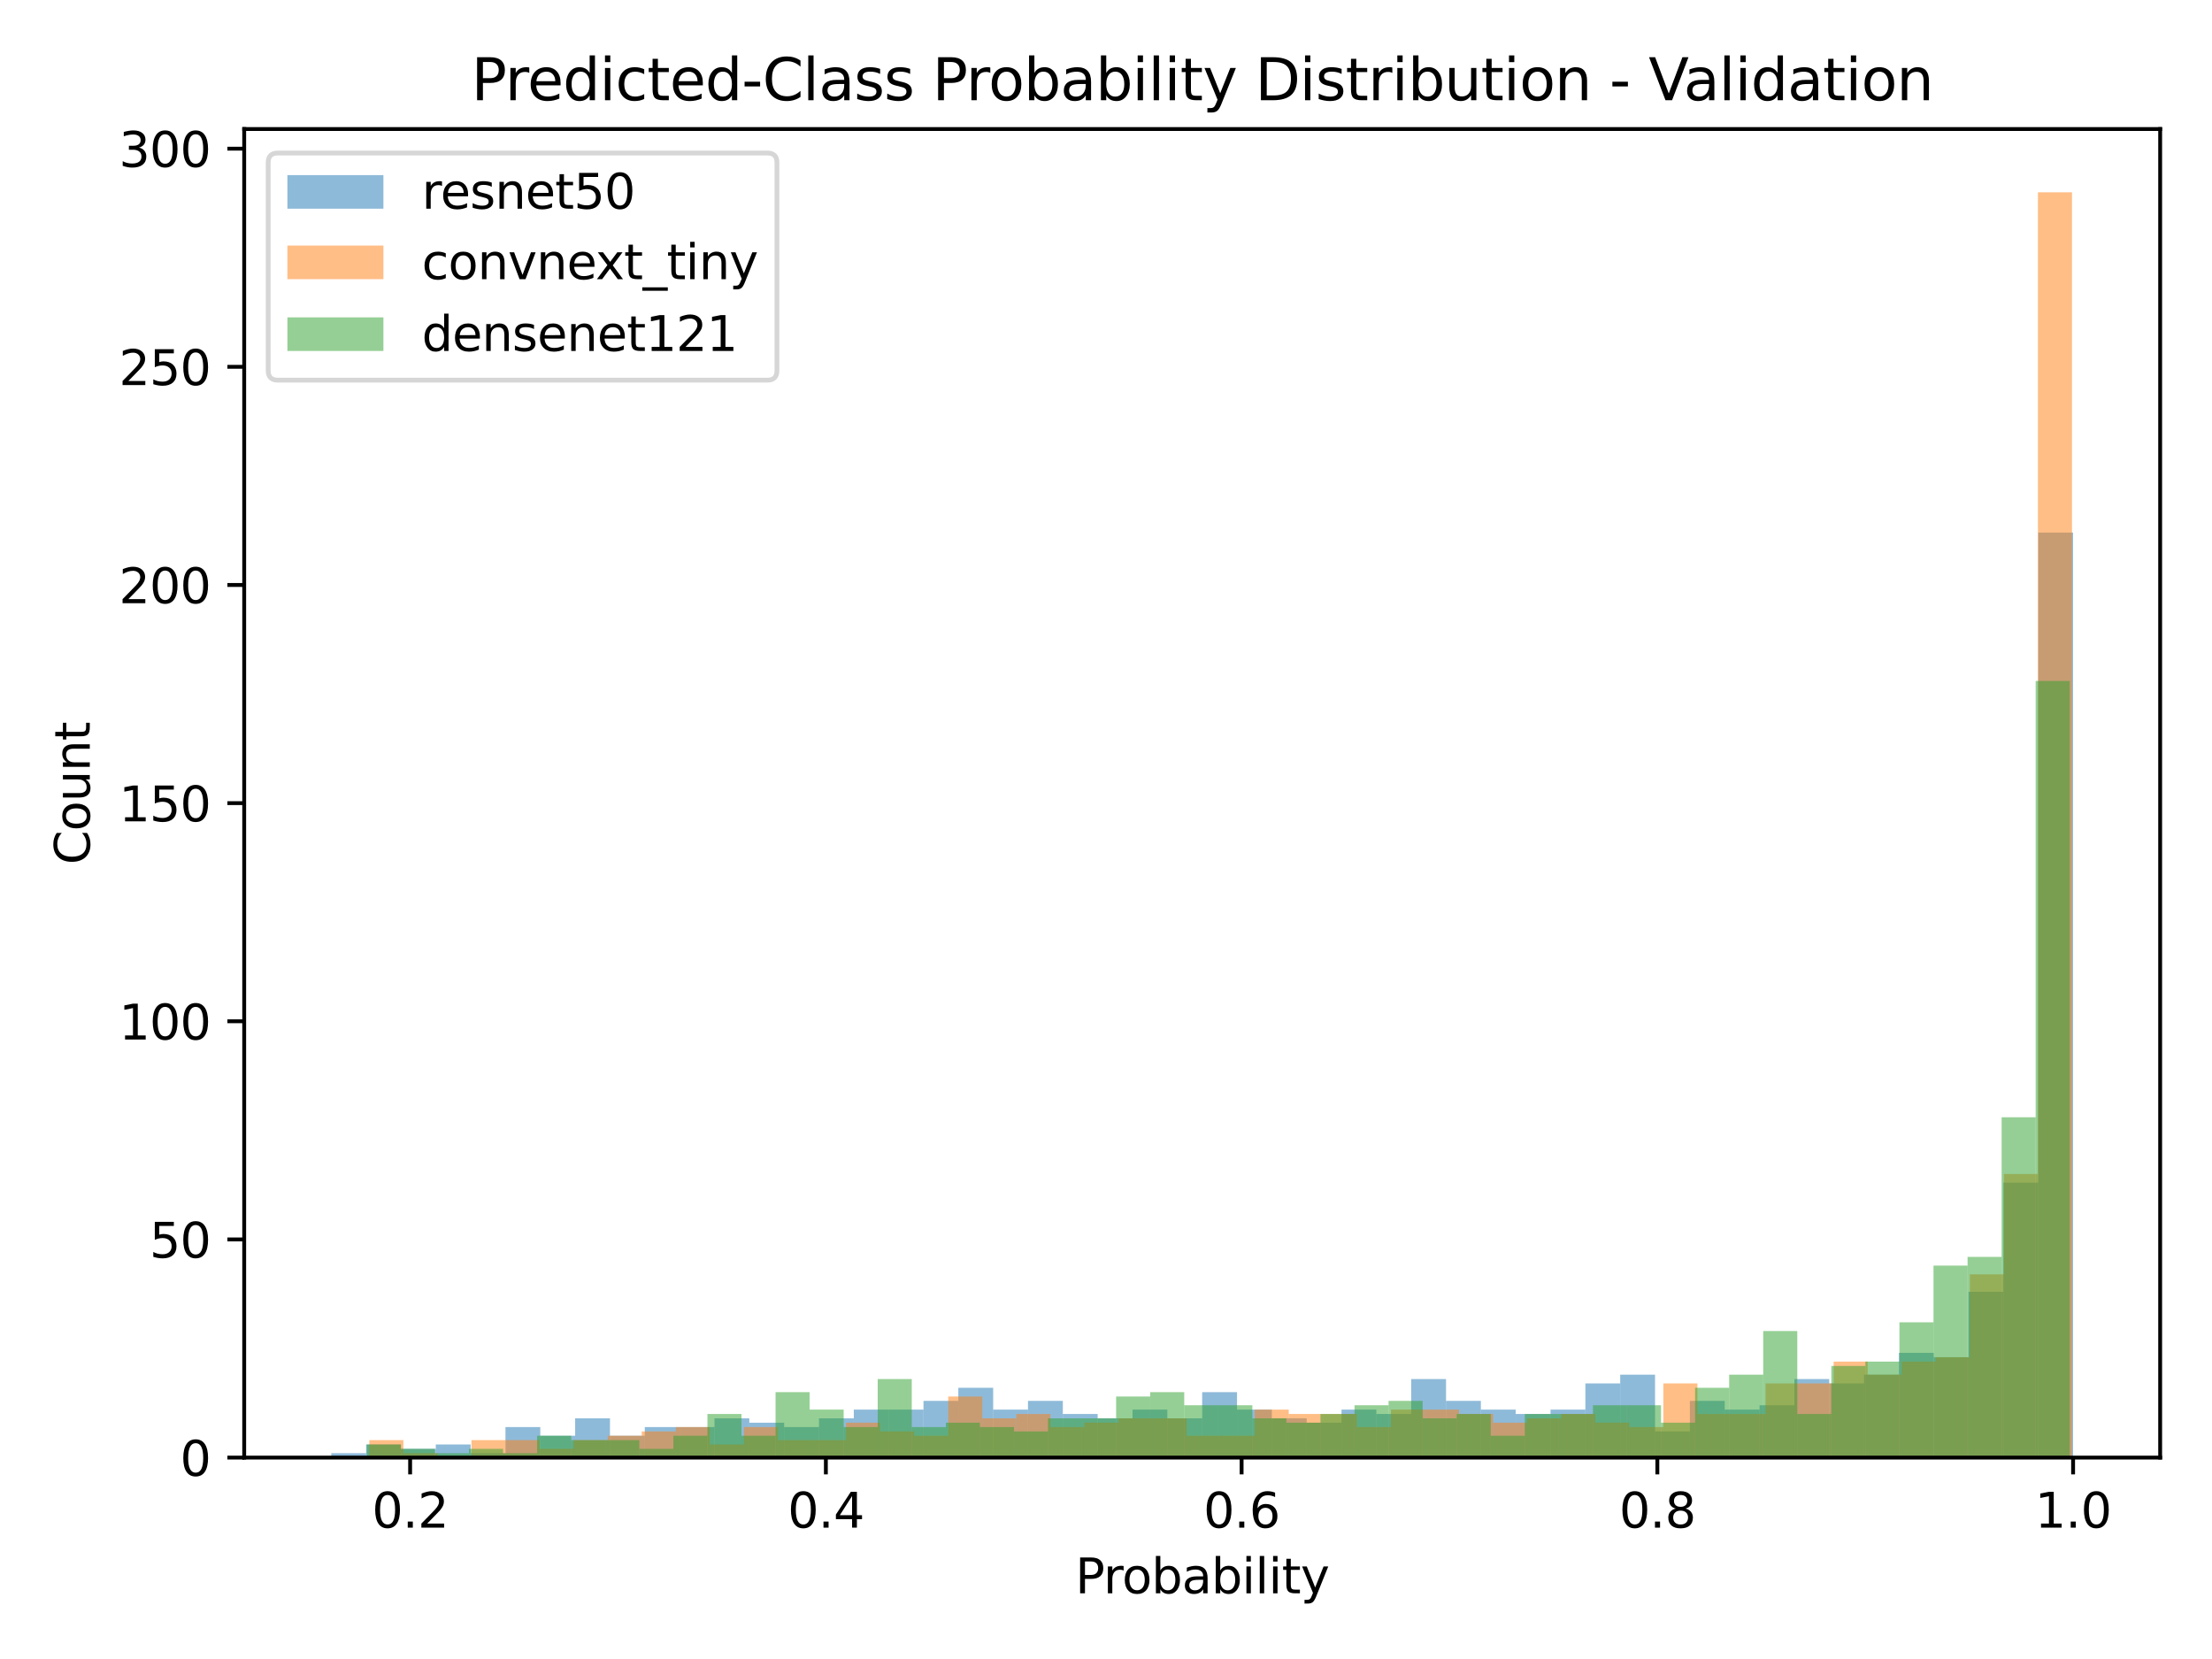 <?xml version="1.0" encoding="utf-8" standalone="no"?>
<!DOCTYPE svg PUBLIC "-//W3C//DTD SVG 1.1//EN"
  "http://www.w3.org/Graphics/SVG/1.1/DTD/svg11.dtd">
<svg xmlns:xlink="http://www.w3.org/1999/xlink" width="460.8pt" height="345.6pt" viewBox="0 0 460.8 345.6" xmlns="http://www.w3.org/2000/svg" version="1.1">
 <defs>
  <style type="text/css">*{stroke-linejoin: round; stroke-linecap: butt}</style>
 </defs>
 <g id="figure_1">
  <g id="patch_1">
   <path d="M 0 345.6 
L 460.8 345.6 
L 460.8 0 
L 0 0 
z
" style="fill: #ffffff"/>
  </g>
  <g id="axes_1">
   <g id="patch_2">
    <path d="M 50.87 303.64 
L 450 303.64 
L 450 26.88 
L 50.87 26.88 
z
" style="fill: #ffffff"/>
   </g>
   <g id="patch_3">
    <path d="M 69.012 303.64 
L 76.269 303.64 
L 76.269 302.731 
L 69.012 302.731 
z
" clip-path="url(#pf0628e455d)" style="fill: #1f77b4; opacity: 0.5"/>
   </g>
   <g id="patch_4">
    <path d="M 76.269 303.64 
L 83.526 303.64 
L 83.526 300.913 
L 76.269 300.913 
z
" clip-path="url(#pf0628e455d)" style="fill: #1f77b4; opacity: 0.5"/>
   </g>
   <g id="patch_5">
    <path d="M 83.526 303.64 
L 90.783 303.64 
L 90.783 301.822 
L 83.526 301.822 
z
" clip-path="url(#pf0628e455d)" style="fill: #1f77b4; opacity: 0.5"/>
   </g>
   <g id="patch_6">
    <path d="M 90.783 303.64 
L 98.04 303.64 
L 98.04 300.913 
L 90.783 300.913 
z
" clip-path="url(#pf0628e455d)" style="fill: #1f77b4; opacity: 0.5"/>
   </g>
   <g id="patch_7">
    <path d="M 98.04 303.64 
L 105.297 303.64 
L 105.297 302.731 
L 98.04 302.731 
z
" clip-path="url(#pf0628e455d)" style="fill: #1f77b4; opacity: 0.5"/>
   </g>
   <g id="patch_8">
    <path d="M 105.297 303.64 
L 112.554 303.64 
L 112.554 297.278 
L 105.297 297.278 
z
" clip-path="url(#pf0628e455d)" style="fill: #1f77b4; opacity: 0.5"/>
   </g>
   <g id="patch_9">
    <path d="M 112.554 303.64 
L 119.811 303.64 
L 119.811 299.096 
L 112.554 299.096 
z
" clip-path="url(#pf0628e455d)" style="fill: #1f77b4; opacity: 0.5"/>
   </g>
   <g id="patch_10">
    <path d="M 119.811 303.64 
L 127.068 303.64 
L 127.068 295.46 
L 119.811 295.46 
z
" clip-path="url(#pf0628e455d)" style="fill: #1f77b4; opacity: 0.5"/>
   </g>
   <g id="patch_11">
    <path d="M 127.068 303.64 
L 134.324 303.64 
L 134.324 299.096 
L 127.068 299.096 
z
" clip-path="url(#pf0628e455d)" style="fill: #1f77b4; opacity: 0.5"/>
   </g>
   <g id="patch_12">
    <path d="M 134.324 303.64 
L 141.581 303.64 
L 141.581 297.278 
L 134.324 297.278 
z
" clip-path="url(#pf0628e455d)" style="fill: #1f77b4; opacity: 0.5"/>
   </g>
   <g id="patch_13">
    <path d="M 141.581 303.64 
L 148.838 303.64 
L 148.838 297.278 
L 141.581 297.278 
z
" clip-path="url(#pf0628e455d)" style="fill: #1f77b4; opacity: 0.5"/>
   </g>
   <g id="patch_14">
    <path d="M 148.838 303.64 
L 156.095 303.64 
L 156.095 295.46 
L 148.838 295.46 
z
" clip-path="url(#pf0628e455d)" style="fill: #1f77b4; opacity: 0.5"/>
   </g>
   <g id="patch_15">
    <path d="M 156.095 303.64 
L 163.352 303.64 
L 163.352 296.369 
L 156.095 296.369 
z
" clip-path="url(#pf0628e455d)" style="fill: #1f77b4; opacity: 0.5"/>
   </g>
   <g id="patch_16">
    <path d="M 163.352 303.64 
L 170.609 303.64 
L 170.609 297.278 
L 163.352 297.278 
z
" clip-path="url(#pf0628e455d)" style="fill: #1f77b4; opacity: 0.5"/>
   </g>
   <g id="patch_17">
    <path d="M 170.609 303.64 
L 177.866 303.64 
L 177.866 295.46 
L 170.609 295.46 
z
" clip-path="url(#pf0628e455d)" style="fill: #1f77b4; opacity: 0.5"/>
   </g>
   <g id="patch_18">
    <path d="M 177.866 303.64 
L 185.123 303.64 
L 185.123 293.642 
L 177.866 293.642 
z
" clip-path="url(#pf0628e455d)" style="fill: #1f77b4; opacity: 0.5"/>
   </g>
   <g id="patch_19">
    <path d="M 185.123 303.64 
L 192.38 303.64 
L 192.38 293.642 
L 185.123 293.642 
z
" clip-path="url(#pf0628e455d)" style="fill: #1f77b4; opacity: 0.5"/>
   </g>
   <g id="patch_20">
    <path d="M 192.38 303.64 
L 199.637 303.64 
L 199.637 291.824 
L 192.38 291.824 
z
" clip-path="url(#pf0628e455d)" style="fill: #1f77b4; opacity: 0.5"/>
   </g>
   <g id="patch_21">
    <path d="M 199.637 303.64 
L 206.894 303.64 
L 206.894 289.098 
L 199.637 289.098 
z
" clip-path="url(#pf0628e455d)" style="fill: #1f77b4; opacity: 0.5"/>
   </g>
   <g id="patch_22">
    <path d="M 206.894 303.64 
L 214.15 303.64 
L 214.15 293.642 
L 206.894 293.642 
z
" clip-path="url(#pf0628e455d)" style="fill: #1f77b4; opacity: 0.5"/>
   </g>
   <g id="patch_23">
    <path d="M 214.15 303.64 
L 221.407 303.64 
L 221.407 291.824 
L 214.15 291.824 
z
" clip-path="url(#pf0628e455d)" style="fill: #1f77b4; opacity: 0.5"/>
   </g>
   <g id="patch_24">
    <path d="M 221.407 303.64 
L 228.664 303.64 
L 228.664 294.551 
L 221.407 294.551 
z
" clip-path="url(#pf0628e455d)" style="fill: #1f77b4; opacity: 0.5"/>
   </g>
   <g id="patch_25">
    <path d="M 228.664 303.64 
L 235.921 303.64 
L 235.921 295.46 
L 228.664 295.46 
z
" clip-path="url(#pf0628e455d)" style="fill: #1f77b4; opacity: 0.5"/>
   </g>
   <g id="patch_26">
    <path d="M 235.921 303.64 
L 243.178 303.64 
L 243.178 293.642 
L 235.921 293.642 
z
" clip-path="url(#pf0628e455d)" style="fill: #1f77b4; opacity: 0.5"/>
   </g>
   <g id="patch_27">
    <path d="M 243.178 303.64 
L 250.435 303.64 
L 250.435 295.46 
L 243.178 295.46 
z
" clip-path="url(#pf0628e455d)" style="fill: #1f77b4; opacity: 0.5"/>
   </g>
   <g id="patch_28">
    <path d="M 250.435 303.64 
L 257.692 303.64 
L 257.692 290.007 
L 250.435 290.007 
z
" clip-path="url(#pf0628e455d)" style="fill: #1f77b4; opacity: 0.5"/>
   </g>
   <g id="patch_29">
    <path d="M 257.692 303.64 
L 264.949 303.64 
L 264.949 293.642 
L 257.692 293.642 
z
" clip-path="url(#pf0628e455d)" style="fill: #1f77b4; opacity: 0.5"/>
   </g>
   <g id="patch_30">
    <path d="M 264.949 303.64 
L 272.206 303.64 
L 272.206 295.46 
L 264.949 295.46 
z
" clip-path="url(#pf0628e455d)" style="fill: #1f77b4; opacity: 0.5"/>
   </g>
   <g id="patch_31">
    <path d="M 272.206 303.64 
L 279.463 303.64 
L 279.463 296.369 
L 272.206 296.369 
z
" clip-path="url(#pf0628e455d)" style="fill: #1f77b4; opacity: 0.5"/>
   </g>
   <g id="patch_32">
    <path d="M 279.463 303.64 
L 286.72 303.64 
L 286.72 293.642 
L 279.463 293.642 
z
" clip-path="url(#pf0628e455d)" style="fill: #1f77b4; opacity: 0.5"/>
   </g>
   <g id="patch_33">
    <path d="M 286.72 303.64 
L 293.976 303.64 
L 293.976 294.551 
L 286.72 294.551 
z
" clip-path="url(#pf0628e455d)" style="fill: #1f77b4; opacity: 0.5"/>
   </g>
   <g id="patch_34">
    <path d="M 293.976 303.64 
L 301.233 303.64 
L 301.233 287.28 
L 293.976 287.28 
z
" clip-path="url(#pf0628e455d)" style="fill: #1f77b4; opacity: 0.5"/>
   </g>
   <g id="patch_35">
    <path d="M 301.233 303.64 
L 308.49 303.64 
L 308.49 291.824 
L 301.233 291.824 
z
" clip-path="url(#pf0628e455d)" style="fill: #1f77b4; opacity: 0.5"/>
   </g>
   <g id="patch_36">
    <path d="M 308.49 303.64 
L 315.747 303.64 
L 315.747 293.642 
L 308.49 293.642 
z
" clip-path="url(#pf0628e455d)" style="fill: #1f77b4; opacity: 0.5"/>
   </g>
   <g id="patch_37">
    <path d="M 315.747 303.64 
L 323.004 303.64 
L 323.004 294.551 
L 315.747 294.551 
z
" clip-path="url(#pf0628e455d)" style="fill: #1f77b4; opacity: 0.5"/>
   </g>
   <g id="patch_38">
    <path d="M 323.004 303.64 
L 330.261 303.64 
L 330.261 293.642 
L 323.004 293.642 
z
" clip-path="url(#pf0628e455d)" style="fill: #1f77b4; opacity: 0.5"/>
   </g>
   <g id="patch_39">
    <path d="M 330.261 303.64 
L 337.518 303.64 
L 337.518 288.189 
L 330.261 288.189 
z
" clip-path="url(#pf0628e455d)" style="fill: #1f77b4; opacity: 0.5"/>
   </g>
   <g id="patch_40">
    <path d="M 337.518 303.64 
L 344.775 303.64 
L 344.775 286.371 
L 337.518 286.371 
z
" clip-path="url(#pf0628e455d)" style="fill: #1f77b4; opacity: 0.5"/>
   </g>
   <g id="patch_41">
    <path d="M 344.775 303.64 
L 352.032 303.64 
L 352.032 298.187 
L 344.775 298.187 
z
" clip-path="url(#pf0628e455d)" style="fill: #1f77b4; opacity: 0.5"/>
   </g>
   <g id="patch_42">
    <path d="M 352.032 303.64 
L 359.289 303.64 
L 359.289 291.824 
L 352.032 291.824 
z
" clip-path="url(#pf0628e455d)" style="fill: #1f77b4; opacity: 0.5"/>
   </g>
   <g id="patch_43">
    <path d="M 359.289 303.64 
L 366.546 303.64 
L 366.546 293.642 
L 359.289 293.642 
z
" clip-path="url(#pf0628e455d)" style="fill: #1f77b4; opacity: 0.5"/>
   </g>
   <g id="patch_44">
    <path d="M 366.546 303.64 
L 373.802 303.64 
L 373.802 292.733 
L 366.546 292.733 
z
" clip-path="url(#pf0628e455d)" style="fill: #1f77b4; opacity: 0.5"/>
   </g>
   <g id="patch_45">
    <path d="M 373.802 303.64 
L 381.059 303.64 
L 381.059 287.28 
L 373.802 287.28 
z
" clip-path="url(#pf0628e455d)" style="fill: #1f77b4; opacity: 0.5"/>
   </g>
   <g id="patch_46">
    <path d="M 381.059 303.64 
L 388.316 303.64 
L 388.316 288.189 
L 381.059 288.189 
z
" clip-path="url(#pf0628e455d)" style="fill: #1f77b4; opacity: 0.5"/>
   </g>
   <g id="patch_47">
    <path d="M 388.316 303.64 
L 395.573 303.64 
L 395.573 286.371 
L 388.316 286.371 
z
" clip-path="url(#pf0628e455d)" style="fill: #1f77b4; opacity: 0.5"/>
   </g>
   <g id="patch_48">
    <path d="M 395.573 303.64 
L 402.83 303.64 
L 402.83 281.826 
L 395.573 281.826 
z
" clip-path="url(#pf0628e455d)" style="fill: #1f77b4; opacity: 0.5"/>
   </g>
   <g id="patch_49">
    <path d="M 402.83 303.64 
L 410.087 303.64 
L 410.087 282.735 
L 402.83 282.735 
z
" clip-path="url(#pf0628e455d)" style="fill: #1f77b4; opacity: 0.5"/>
   </g>
   <g id="patch_50">
    <path d="M 410.087 303.64 
L 417.344 303.64 
L 417.344 269.102 
L 410.087 269.102 
z
" clip-path="url(#pf0628e455d)" style="fill: #1f77b4; opacity: 0.5"/>
   </g>
   <g id="patch_51">
    <path d="M 417.344 303.64 
L 424.601 303.64 
L 424.601 246.379 
L 417.344 246.379 
z
" clip-path="url(#pf0628e455d)" style="fill: #1f77b4; opacity: 0.5"/>
   </g>
   <g id="patch_52">
    <path d="M 424.601 303.64 
L 431.858 303.64 
L 431.858 110.953 
L 424.601 110.953 
z
" clip-path="url(#pf0628e455d)" style="fill: #1f77b4; opacity: 0.5"/>
   </g>
   <g id="patch_53">
    <path d="M 76.936 303.64 
L 84.03 303.64 
L 84.03 300.004 
L 76.936 300.004 
z
" clip-path="url(#pf0628e455d)" style="fill: #ff7f0e; opacity: 0.5"/>
   </g>
   <g id="patch_54">
    <path d="M 84.03 303.64 
L 91.124 303.64 
L 91.124 302.731 
L 84.03 302.731 
z
" clip-path="url(#pf0628e455d)" style="fill: #ff7f0e; opacity: 0.5"/>
   </g>
   <g id="patch_55">
    <path d="M 91.124 303.64 
L 98.218 303.64 
L 98.218 303.64 
L 91.124 303.64 
z
" clip-path="url(#pf0628e455d)" style="fill: #ff7f0e; opacity: 0.5"/>
   </g>
   <g id="patch_56">
    <path d="M 98.218 303.64 
L 105.312 303.64 
L 105.312 300.004 
L 98.218 300.004 
z
" clip-path="url(#pf0628e455d)" style="fill: #ff7f0e; opacity: 0.5"/>
   </g>
   <g id="patch_57">
    <path d="M 105.312 303.64 
L 112.406 303.64 
L 112.406 300.004 
L 105.312 300.004 
z
" clip-path="url(#pf0628e455d)" style="fill: #ff7f0e; opacity: 0.5"/>
   </g>
   <g id="patch_58">
    <path d="M 112.406 303.64 
L 119.5 303.64 
L 119.5 301.822 
L 112.406 301.822 
z
" clip-path="url(#pf0628e455d)" style="fill: #ff7f0e; opacity: 0.5"/>
   </g>
   <g id="patch_59">
    <path d="M 119.5 303.64 
L 126.594 303.64 
L 126.594 300.004 
L 119.5 300.004 
z
" clip-path="url(#pf0628e455d)" style="fill: #ff7f0e; opacity: 0.5"/>
   </g>
   <g id="patch_60">
    <path d="M 126.594 303.64 
L 133.688 303.64 
L 133.688 299.096 
L 126.594 299.096 
z
" clip-path="url(#pf0628e455d)" style="fill: #ff7f0e; opacity: 0.5"/>
   </g>
   <g id="patch_61">
    <path d="M 133.688 303.64 
L 140.782 303.64 
L 140.782 298.187 
L 133.688 298.187 
z
" clip-path="url(#pf0628e455d)" style="fill: #ff7f0e; opacity: 0.5"/>
   </g>
   <g id="patch_62">
    <path d="M 140.782 303.64 
L 147.876 303.64 
L 147.876 297.278 
L 140.782 297.278 
z
" clip-path="url(#pf0628e455d)" style="fill: #ff7f0e; opacity: 0.5"/>
   </g>
   <g id="patch_63">
    <path d="M 147.876 303.64 
L 154.97 303.64 
L 154.97 300.913 
L 147.876 300.913 
z
" clip-path="url(#pf0628e455d)" style="fill: #ff7f0e; opacity: 0.5"/>
   </g>
   <g id="patch_64">
    <path d="M 154.97 303.64 
L 162.064 303.64 
L 162.064 297.278 
L 154.97 297.278 
z
" clip-path="url(#pf0628e455d)" style="fill: #ff7f0e; opacity: 0.5"/>
   </g>
   <g id="patch_65">
    <path d="M 162.064 303.64 
L 169.158 303.64 
L 169.158 300.004 
L 162.064 300.004 
z
" clip-path="url(#pf0628e455d)" style="fill: #ff7f0e; opacity: 0.5"/>
   </g>
   <g id="patch_66">
    <path d="M 169.158 303.64 
L 176.252 303.64 
L 176.252 300.004 
L 169.158 300.004 
z
" clip-path="url(#pf0628e455d)" style="fill: #ff7f0e; opacity: 0.5"/>
   </g>
   <g id="patch_67">
    <path d="M 176.252 303.64 
L 183.346 303.64 
L 183.346 296.369 
L 176.252 296.369 
z
" clip-path="url(#pf0628e455d)" style="fill: #ff7f0e; opacity: 0.5"/>
   </g>
   <g id="patch_68">
    <path d="M 183.346 303.64 
L 190.44 303.64 
L 190.44 298.187 
L 183.346 298.187 
z
" clip-path="url(#pf0628e455d)" style="fill: #ff7f0e; opacity: 0.5"/>
   </g>
   <g id="patch_69">
    <path d="M 190.44 303.64 
L 197.534 303.64 
L 197.534 299.096 
L 190.44 299.096 
z
" clip-path="url(#pf0628e455d)" style="fill: #ff7f0e; opacity: 0.5"/>
   </g>
   <g id="patch_70">
    <path d="M 197.534 303.64 
L 204.628 303.64 
L 204.628 290.915 
L 197.534 290.915 
z
" clip-path="url(#pf0628e455d)" style="fill: #ff7f0e; opacity: 0.5"/>
   </g>
   <g id="patch_71">
    <path d="M 204.628 303.64 
L 211.722 303.64 
L 211.722 295.46 
L 204.628 295.46 
z
" clip-path="url(#pf0628e455d)" style="fill: #ff7f0e; opacity: 0.5"/>
   </g>
   <g id="patch_72">
    <path d="M 211.722 303.64 
L 218.816 303.64 
L 218.816 294.551 
L 211.722 294.551 
z
" clip-path="url(#pf0628e455d)" style="fill: #ff7f0e; opacity: 0.5"/>
   </g>
   <g id="patch_73">
    <path d="M 218.816 303.64 
L 225.91 303.64 
L 225.91 297.278 
L 218.816 297.278 
z
" clip-path="url(#pf0628e455d)" style="fill: #ff7f0e; opacity: 0.5"/>
   </g>
   <g id="patch_74">
    <path d="M 225.91 303.64 
L 233.004 303.64 
L 233.004 296.369 
L 225.91 296.369 
z
" clip-path="url(#pf0628e455d)" style="fill: #ff7f0e; opacity: 0.5"/>
   </g>
   <g id="patch_75">
    <path d="M 233.004 303.64 
L 240.098 303.64 
L 240.098 295.46 
L 233.004 295.46 
z
" clip-path="url(#pf0628e455d)" style="fill: #ff7f0e; opacity: 0.5"/>
   </g>
   <g id="patch_76">
    <path d="M 240.098 303.64 
L 247.192 303.64 
L 247.192 295.46 
L 240.098 295.46 
z
" clip-path="url(#pf0628e455d)" style="fill: #ff7f0e; opacity: 0.5"/>
   </g>
   <g id="patch_77">
    <path d="M 247.192 303.64 
L 254.286 303.64 
L 254.286 299.096 
L 247.192 299.096 
z
" clip-path="url(#pf0628e455d)" style="fill: #ff7f0e; opacity: 0.5"/>
   </g>
   <g id="patch_78">
    <path d="M 254.286 303.64 
L 261.38 303.64 
L 261.38 299.096 
L 254.286 299.096 
z
" clip-path="url(#pf0628e455d)" style="fill: #ff7f0e; opacity: 0.5"/>
   </g>
   <g id="patch_79">
    <path d="M 261.38 303.64 
L 268.474 303.64 
L 268.474 293.642 
L 261.38 293.642 
z
" clip-path="url(#pf0628e455d)" style="fill: #ff7f0e; opacity: 0.5"/>
   </g>
   <g id="patch_80">
    <path d="M 268.474 303.64 
L 275.568 303.64 
L 275.568 294.551 
L 268.474 294.551 
z
" clip-path="url(#pf0628e455d)" style="fill: #ff7f0e; opacity: 0.5"/>
   </g>
   <g id="patch_81">
    <path d="M 275.568 303.64 
L 282.662 303.64 
L 282.662 294.551 
L 275.568 294.551 
z
" clip-path="url(#pf0628e455d)" style="fill: #ff7f0e; opacity: 0.5"/>
   </g>
   <g id="patch_82">
    <path d="M 282.662 303.64 
L 289.756 303.64 
L 289.756 297.278 
L 282.662 297.278 
z
" clip-path="url(#pf0628e455d)" style="fill: #ff7f0e; opacity: 0.5"/>
   </g>
   <g id="patch_83">
    <path d="M 289.756 303.64 
L 296.85 303.64 
L 296.85 293.642 
L 289.756 293.642 
z
" clip-path="url(#pf0628e455d)" style="fill: #ff7f0e; opacity: 0.5"/>
   </g>
   <g id="patch_84">
    <path d="M 296.85 303.64 
L 303.944 303.64 
L 303.944 293.642 
L 296.85 293.642 
z
" clip-path="url(#pf0628e455d)" style="fill: #ff7f0e; opacity: 0.5"/>
   </g>
   <g id="patch_85">
    <path d="M 303.944 303.64 
L 311.038 303.64 
L 311.038 294.551 
L 303.944 294.551 
z
" clip-path="url(#pf0628e455d)" style="fill: #ff7f0e; opacity: 0.5"/>
   </g>
   <g id="patch_86">
    <path d="M 311.038 303.64 
L 318.132 303.64 
L 318.132 296.369 
L 311.038 296.369 
z
" clip-path="url(#pf0628e455d)" style="fill: #ff7f0e; opacity: 0.5"/>
   </g>
   <g id="patch_87">
    <path d="M 318.132 303.64 
L 325.226 303.64 
L 325.226 295.46 
L 318.132 295.46 
z
" clip-path="url(#pf0628e455d)" style="fill: #ff7f0e; opacity: 0.5"/>
   </g>
   <g id="patch_88">
    <path d="M 325.226 303.64 
L 332.32 303.64 
L 332.32 294.551 
L 325.226 294.551 
z
" clip-path="url(#pf0628e455d)" style="fill: #ff7f0e; opacity: 0.5"/>
   </g>
   <g id="patch_89">
    <path d="M 332.32 303.64 
L 339.414 303.64 
L 339.414 296.369 
L 332.32 296.369 
z
" clip-path="url(#pf0628e455d)" style="fill: #ff7f0e; opacity: 0.5"/>
   </g>
   <g id="patch_90">
    <path d="M 339.414 303.64 
L 346.508 303.64 
L 346.508 297.278 
L 339.414 297.278 
z
" clip-path="url(#pf0628e455d)" style="fill: #ff7f0e; opacity: 0.5"/>
   </g>
   <g id="patch_91">
    <path d="M 346.508 303.64 
L 353.602 303.64 
L 353.602 288.189 
L 346.508 288.189 
z
" clip-path="url(#pf0628e455d)" style="fill: #ff7f0e; opacity: 0.5"/>
   </g>
   <g id="patch_92">
    <path d="M 353.602 303.64 
L 360.696 303.64 
L 360.696 294.551 
L 353.602 294.551 
z
" clip-path="url(#pf0628e455d)" style="fill: #ff7f0e; opacity: 0.5"/>
   </g>
   <g id="patch_93">
    <path d="M 360.696 303.64 
L 367.79 303.64 
L 367.79 294.551 
L 360.696 294.551 
z
" clip-path="url(#pf0628e455d)" style="fill: #ff7f0e; opacity: 0.5"/>
   </g>
   <g id="patch_94">
    <path d="M 367.79 303.64 
L 374.884 303.64 
L 374.884 288.189 
L 367.79 288.189 
z
" clip-path="url(#pf0628e455d)" style="fill: #ff7f0e; opacity: 0.5"/>
   </g>
   <g id="patch_95">
    <path d="M 374.884 303.64 
L 381.978 303.64 
L 381.978 288.189 
L 374.884 288.189 
z
" clip-path="url(#pf0628e455d)" style="fill: #ff7f0e; opacity: 0.5"/>
   </g>
   <g id="patch_96">
    <path d="M 381.978 303.64 
L 389.072 303.64 
L 389.072 283.644 
L 381.978 283.644 
z
" clip-path="url(#pf0628e455d)" style="fill: #ff7f0e; opacity: 0.5"/>
   </g>
   <g id="patch_97">
    <path d="M 389.072 303.64 
L 396.165 303.64 
L 396.165 286.371 
L 389.072 286.371 
z
" clip-path="url(#pf0628e455d)" style="fill: #ff7f0e; opacity: 0.5"/>
   </g>
   <g id="patch_98">
    <path d="M 396.165 303.64 
L 403.259 303.64 
L 403.259 283.644 
L 396.165 283.644 
z
" clip-path="url(#pf0628e455d)" style="fill: #ff7f0e; opacity: 0.5"/>
   </g>
   <g id="patch_99">
    <path d="M 403.259 303.64 
L 410.353 303.64 
L 410.353 282.735 
L 403.259 282.735 
z
" clip-path="url(#pf0628e455d)" style="fill: #ff7f0e; opacity: 0.5"/>
   </g>
   <g id="patch_100">
    <path d="M 410.353 303.64 
L 417.447 303.64 
L 417.447 265.466 
L 410.353 265.466 
z
" clip-path="url(#pf0628e455d)" style="fill: #ff7f0e; opacity: 0.5"/>
   </g>
   <g id="patch_101">
    <path d="M 417.447 303.64 
L 424.541 303.64 
L 424.541 244.562 
L 417.447 244.562 
z
" clip-path="url(#pf0628e455d)" style="fill: #ff7f0e; opacity: 0.5"/>
   </g>
   <g id="patch_102">
    <path d="M 424.541 303.64 
L 431.635 303.64 
L 431.635 40.059 
L 424.541 40.059 
z
" clip-path="url(#pf0628e455d)" style="fill: #ff7f0e; opacity: 0.5"/>
   </g>
   <g id="patch_103">
    <path d="M 76.422 303.64 
L 83.517 303.64 
L 83.517 300.913 
L 76.422 300.913 
z
" clip-path="url(#pf0628e455d)" style="fill: #2ca02c; opacity: 0.5"/>
   </g>
   <g id="patch_104">
    <path d="M 83.517 303.64 
L 90.612 303.64 
L 90.612 301.822 
L 83.517 301.822 
z
" clip-path="url(#pf0628e455d)" style="fill: #2ca02c; opacity: 0.5"/>
   </g>
   <g id="patch_105">
    <path d="M 90.612 303.64 
L 97.707 303.64 
L 97.707 302.731 
L 90.612 302.731 
z
" clip-path="url(#pf0628e455d)" style="fill: #2ca02c; opacity: 0.5"/>
   </g>
   <g id="patch_106">
    <path d="M 97.707 303.64 
L 104.802 303.64 
L 104.802 301.822 
L 97.707 301.822 
z
" clip-path="url(#pf0628e455d)" style="fill: #2ca02c; opacity: 0.5"/>
   </g>
   <g id="patch_107">
    <path d="M 104.802 303.64 
L 111.896 303.64 
L 111.896 302.731 
L 104.802 302.731 
z
" clip-path="url(#pf0628e455d)" style="fill: #2ca02c; opacity: 0.5"/>
   </g>
   <g id="patch_108">
    <path d="M 111.896 303.64 
L 118.991 303.64 
L 118.991 299.096 
L 111.896 299.096 
z
" clip-path="url(#pf0628e455d)" style="fill: #2ca02c; opacity: 0.5"/>
   </g>
   <g id="patch_109">
    <path d="M 118.991 303.64 
L 126.086 303.64 
L 126.086 300.004 
L 118.991 300.004 
z
" clip-path="url(#pf0628e455d)" style="fill: #2ca02c; opacity: 0.5"/>
   </g>
   <g id="patch_110">
    <path d="M 126.086 303.64 
L 133.181 303.64 
L 133.181 300.004 
L 126.086 300.004 
z
" clip-path="url(#pf0628e455d)" style="fill: #2ca02c; opacity: 0.5"/>
   </g>
   <g id="patch_111">
    <path d="M 133.181 303.64 
L 140.276 303.64 
L 140.276 301.822 
L 133.181 301.822 
z
" clip-path="url(#pf0628e455d)" style="fill: #2ca02c; opacity: 0.5"/>
   </g>
   <g id="patch_112">
    <path d="M 140.276 303.64 
L 147.371 303.64 
L 147.371 299.096 
L 140.276 299.096 
z
" clip-path="url(#pf0628e455d)" style="fill: #2ca02c; opacity: 0.5"/>
   </g>
   <g id="patch_113">
    <path d="M 147.371 303.64 
L 154.465 303.64 
L 154.465 294.551 
L 147.371 294.551 
z
" clip-path="url(#pf0628e455d)" style="fill: #2ca02c; opacity: 0.5"/>
   </g>
   <g id="patch_114">
    <path d="M 154.465 303.64 
L 161.56 303.64 
L 161.56 299.096 
L 154.465 299.096 
z
" clip-path="url(#pf0628e455d)" style="fill: #2ca02c; opacity: 0.5"/>
   </g>
   <g id="patch_115">
    <path d="M 161.56 303.64 
L 168.655 303.64 
L 168.655 290.007 
L 161.56 290.007 
z
" clip-path="url(#pf0628e455d)" style="fill: #2ca02c; opacity: 0.5"/>
   </g>
   <g id="patch_116">
    <path d="M 168.655 303.64 
L 175.75 303.64 
L 175.75 293.642 
L 168.655 293.642 
z
" clip-path="url(#pf0628e455d)" style="fill: #2ca02c; opacity: 0.5"/>
   </g>
   <g id="patch_117">
    <path d="M 175.75 303.64 
L 182.845 303.64 
L 182.845 297.278 
L 175.75 297.278 
z
" clip-path="url(#pf0628e455d)" style="fill: #2ca02c; opacity: 0.5"/>
   </g>
   <g id="patch_118">
    <path d="M 182.845 303.64 
L 189.939 303.64 
L 189.939 287.28 
L 182.845 287.28 
z
" clip-path="url(#pf0628e455d)" style="fill: #2ca02c; opacity: 0.5"/>
   </g>
   <g id="patch_119">
    <path d="M 189.939 303.64 
L 197.034 303.64 
L 197.034 297.278 
L 189.939 297.278 
z
" clip-path="url(#pf0628e455d)" style="fill: #2ca02c; opacity: 0.5"/>
   </g>
   <g id="patch_120">
    <path d="M 197.034 303.64 
L 204.129 303.64 
L 204.129 296.369 
L 197.034 296.369 
z
" clip-path="url(#pf0628e455d)" style="fill: #2ca02c; opacity: 0.5"/>
   </g>
   <g id="patch_121">
    <path d="M 204.129 303.64 
L 211.224 303.64 
L 211.224 297.278 
L 204.129 297.278 
z
" clip-path="url(#pf0628e455d)" style="fill: #2ca02c; opacity: 0.5"/>
   </g>
   <g id="patch_122">
    <path d="M 211.224 303.64 
L 218.319 303.64 
L 218.319 298.187 
L 211.224 298.187 
z
" clip-path="url(#pf0628e455d)" style="fill: #2ca02c; opacity: 0.5"/>
   </g>
   <g id="patch_123">
    <path d="M 218.319 303.64 
L 225.414 303.64 
L 225.414 295.46 
L 218.319 295.46 
z
" clip-path="url(#pf0628e455d)" style="fill: #2ca02c; opacity: 0.5"/>
   </g>
   <g id="patch_124">
    <path d="M 225.414 303.64 
L 232.508 303.64 
L 232.508 295.46 
L 225.414 295.46 
z
" clip-path="url(#pf0628e455d)" style="fill: #2ca02c; opacity: 0.5"/>
   </g>
   <g id="patch_125">
    <path d="M 232.508 303.64 
L 239.603 303.64 
L 239.603 290.915 
L 232.508 290.915 
z
" clip-path="url(#pf0628e455d)" style="fill: #2ca02c; opacity: 0.5"/>
   </g>
   <g id="patch_126">
    <path d="M 239.603 303.64 
L 246.698 303.64 
L 246.698 290.007 
L 239.603 290.007 
z
" clip-path="url(#pf0628e455d)" style="fill: #2ca02c; opacity: 0.5"/>
   </g>
   <g id="patch_127">
    <path d="M 246.698 303.64 
L 253.793 303.64 
L 253.793 292.733 
L 246.698 292.733 
z
" clip-path="url(#pf0628e455d)" style="fill: #2ca02c; opacity: 0.5"/>
   </g>
   <g id="patch_128">
    <path d="M 253.793 303.64 
L 260.888 303.64 
L 260.888 292.733 
L 253.793 292.733 
z
" clip-path="url(#pf0628e455d)" style="fill: #2ca02c; opacity: 0.5"/>
   </g>
   <g id="patch_129">
    <path d="M 260.888 303.64 
L 267.982 303.64 
L 267.982 295.46 
L 260.888 295.46 
z
" clip-path="url(#pf0628e455d)" style="fill: #2ca02c; opacity: 0.5"/>
   </g>
   <g id="patch_130">
    <path d="M 267.982 303.64 
L 275.077 303.64 
L 275.077 296.369 
L 267.982 296.369 
z
" clip-path="url(#pf0628e455d)" style="fill: #2ca02c; opacity: 0.5"/>
   </g>
   <g id="patch_131">
    <path d="M 275.077 303.64 
L 282.172 303.64 
L 282.172 294.551 
L 275.077 294.551 
z
" clip-path="url(#pf0628e455d)" style="fill: #2ca02c; opacity: 0.5"/>
   </g>
   <g id="patch_132">
    <path d="M 282.172 303.64 
L 289.267 303.64 
L 289.267 292.733 
L 282.172 292.733 
z
" clip-path="url(#pf0628e455d)" style="fill: #2ca02c; opacity: 0.5"/>
   </g>
   <g id="patch_133">
    <path d="M 289.267 303.64 
L 296.362 303.64 
L 296.362 291.824 
L 289.267 291.824 
z
" clip-path="url(#pf0628e455d)" style="fill: #2ca02c; opacity: 0.5"/>
   </g>
   <g id="patch_134">
    <path d="M 296.362 303.64 
L 303.457 303.64 
L 303.457 295.46 
L 296.362 295.46 
z
" clip-path="url(#pf0628e455d)" style="fill: #2ca02c; opacity: 0.5"/>
   </g>
   <g id="patch_135">
    <path d="M 303.457 303.64 
L 310.551 303.64 
L 310.551 294.551 
L 303.457 294.551 
z
" clip-path="url(#pf0628e455d)" style="fill: #2ca02c; opacity: 0.5"/>
   </g>
   <g id="patch_136">
    <path d="M 310.551 303.64 
L 317.646 303.64 
L 317.646 299.096 
L 310.551 299.096 
z
" clip-path="url(#pf0628e455d)" style="fill: #2ca02c; opacity: 0.5"/>
   </g>
   <g id="patch_137">
    <path d="M 317.646 303.64 
L 324.741 303.64 
L 324.741 294.551 
L 317.646 294.551 
z
" clip-path="url(#pf0628e455d)" style="fill: #2ca02c; opacity: 0.5"/>
   </g>
   <g id="patch_138">
    <path d="M 324.741 303.64 
L 331.836 303.64 
L 331.836 294.551 
L 324.741 294.551 
z
" clip-path="url(#pf0628e455d)" style="fill: #2ca02c; opacity: 0.5"/>
   </g>
   <g id="patch_139">
    <path d="M 331.836 303.64 
L 338.931 303.64 
L 338.931 292.733 
L 331.836 292.733 
z
" clip-path="url(#pf0628e455d)" style="fill: #2ca02c; opacity: 0.5"/>
   </g>
   <g id="patch_140">
    <path d="M 338.931 303.64 
L 346.025 303.64 
L 346.025 292.733 
L 338.931 292.733 
z
" clip-path="url(#pf0628e455d)" style="fill: #2ca02c; opacity: 0.5"/>
   </g>
   <g id="patch_141">
    <path d="M 346.025 303.64 
L 353.12 303.64 
L 353.12 296.369 
L 346.025 296.369 
z
" clip-path="url(#pf0628e455d)" style="fill: #2ca02c; opacity: 0.5"/>
   </g>
   <g id="patch_142">
    <path d="M 353.12 303.64 
L 360.215 303.64 
L 360.215 289.098 
L 353.12 289.098 
z
" clip-path="url(#pf0628e455d)" style="fill: #2ca02c; opacity: 0.5"/>
   </g>
   <g id="patch_143">
    <path d="M 360.215 303.64 
L 367.31 303.64 
L 367.31 286.371 
L 360.215 286.371 
z
" clip-path="url(#pf0628e455d)" style="fill: #2ca02c; opacity: 0.5"/>
   </g>
   <g id="patch_144">
    <path d="M 367.31 303.64 
L 374.405 303.64 
L 374.405 277.282 
L 367.31 277.282 
z
" clip-path="url(#pf0628e455d)" style="fill: #2ca02c; opacity: 0.5"/>
   </g>
   <g id="patch_145">
    <path d="M 374.405 303.64 
L 381.5 303.64 
L 381.5 294.551 
L 374.405 294.551 
z
" clip-path="url(#pf0628e455d)" style="fill: #2ca02c; opacity: 0.5"/>
   </g>
   <g id="patch_146">
    <path d="M 381.5 303.64 
L 388.594 303.64 
L 388.594 284.553 
L 381.5 284.553 
z
" clip-path="url(#pf0628e455d)" style="fill: #2ca02c; opacity: 0.5"/>
   </g>
   <g id="patch_147">
    <path d="M 388.594 303.64 
L 395.689 303.64 
L 395.689 283.644 
L 388.594 283.644 
z
" clip-path="url(#pf0628e455d)" style="fill: #2ca02c; opacity: 0.5"/>
   </g>
   <g id="patch_148">
    <path d="M 395.689 303.64 
L 402.784 303.64 
L 402.784 275.464 
L 395.689 275.464 
z
" clip-path="url(#pf0628e455d)" style="fill: #2ca02c; opacity: 0.5"/>
   </g>
   <g id="patch_149">
    <path d="M 402.784 303.64 
L 409.879 303.64 
L 409.879 263.648 
L 402.784 263.648 
z
" clip-path="url(#pf0628e455d)" style="fill: #2ca02c; opacity: 0.5"/>
   </g>
   <g id="patch_150">
    <path d="M 409.879 303.64 
L 416.974 303.64 
L 416.974 261.831 
L 409.879 261.831 
z
" clip-path="url(#pf0628e455d)" style="fill: #2ca02c; opacity: 0.5"/>
   </g>
   <g id="patch_151">
    <path d="M 416.974 303.64 
L 424.068 303.64 
L 424.068 232.746 
L 416.974 232.746 
z
" clip-path="url(#pf0628e455d)" style="fill: #2ca02c; opacity: 0.5"/>
   </g>
   <g id="patch_152">
    <path d="M 424.068 303.64 
L 431.163 303.64 
L 431.163 141.856 
L 424.068 141.856 
z
" clip-path="url(#pf0628e455d)" style="fill: #2ca02c; opacity: 0.5"/>
   </g>
   <g id="matplotlib.axis_1">
    <g id="xtick_1">
     <g id="line2d_1">
      <defs>
       <path id="m6dc453738f" d="M 0 0 
L 0 3.5 
" style="stroke: #000000; stroke-width: 0.8"/>
      </defs>
      <g>
       <use xlink:href="#m6dc453738f" x="85.436" y="303.64" style="stroke: #000000; stroke-width: 0.8"/>
      </g>
     </g>
     <g id="text_1">
      <!-- 0.2 -->
      <g transform="translate(77.485 318.238) scale(0.1 -0.1)">
       <defs>
        <path id="DejaVuSans-30" d="M 2034 4250 
Q 1547 4250 1301 3770 
Q 1056 3291 1056 2328 
Q 1056 1369 1301 889 
Q 1547 409 2034 409 
Q 2525 409 2770 889 
Q 3016 1369 3016 2328 
Q 3016 3291 2770 3770 
Q 2525 4250 2034 4250 
z
M 2034 4750 
Q 2819 4750 3233 4129 
Q 3647 3509 3647 2328 
Q 3647 1150 3233 529 
Q 2819 -91 2034 -91 
Q 1250 -91 836 529 
Q 422 1150 422 2328 
Q 422 3509 836 4129 
Q 1250 4750 2034 4750 
z
" transform="scale(0.016)"/>
        <path id="DejaVuSans-2e" d="M 684 794 
L 1344 794 
L 1344 0 
L 684 0 
L 684 794 
z
" transform="scale(0.016)"/>
        <path id="DejaVuSans-32" d="M 1228 531 
L 3431 531 
L 3431 0 
L 469 0 
L 469 531 
Q 828 903 1448 1529 
Q 2069 2156 2228 2338 
Q 2531 2678 2651 2914 
Q 2772 3150 2772 3378 
Q 2772 3750 2511 3984 
Q 2250 4219 1831 4219 
Q 1534 4219 1204 4116 
Q 875 4013 500 3803 
L 500 4441 
Q 881 4594 1212 4672 
Q 1544 4750 1819 4750 
Q 2544 4750 2975 4387 
Q 3406 4025 3406 3419 
Q 3406 3131 3298 2873 
Q 3191 2616 2906 2266 
Q 2828 2175 2409 1742 
Q 1991 1309 1228 531 
z
" transform="scale(0.016)"/>
       </defs>
       <use xlink:href="#DejaVuSans-30"/>
       <use xlink:href="#DejaVuSans-2e" x="63.623"/>
       <use xlink:href="#DejaVuSans-32" x="95.41"/>
      </g>
     </g>
    </g>
    <g id="xtick_2">
     <g id="line2d_2">
      <g>
       <use xlink:href="#m6dc453738f" x="172.043" y="303.64" style="stroke: #000000; stroke-width: 0.8"/>
      </g>
     </g>
     <g id="text_2">
      <!-- 0.4 -->
      <g transform="translate(164.092 318.238) scale(0.1 -0.1)">
       <defs>
        <path id="DejaVuSans-34" d="M 2419 4116 
L 825 1625 
L 2419 1625 
L 2419 4116 
z
M 2253 4666 
L 3047 4666 
L 3047 1625 
L 3713 1625 
L 3713 1100 
L 3047 1100 
L 3047 0 
L 2419 0 
L 2419 1100 
L 313 1100 
L 313 1709 
L 2253 4666 
z
" transform="scale(0.016)"/>
       </defs>
       <use xlink:href="#DejaVuSans-30"/>
       <use xlink:href="#DejaVuSans-2e" x="63.623"/>
       <use xlink:href="#DejaVuSans-34" x="95.41"/>
      </g>
     </g>
    </g>
    <g id="xtick_3">
     <g id="line2d_3">
      <g>
       <use xlink:href="#m6dc453738f" x="258.65" y="303.64" style="stroke: #000000; stroke-width: 0.8"/>
      </g>
     </g>
     <g id="text_3">
      <!-- 0.6 -->
      <g transform="translate(250.698 318.238) scale(0.1 -0.1)">
       <defs>
        <path id="DejaVuSans-36" d="M 2113 2584 
Q 1688 2584 1439 2293 
Q 1191 2003 1191 1497 
Q 1191 994 1439 701 
Q 1688 409 2113 409 
Q 2538 409 2786 701 
Q 3034 994 3034 1497 
Q 3034 2003 2786 2293 
Q 2538 2584 2113 2584 
z
M 3366 4563 
L 3366 3988 
Q 3128 4100 2886 4159 
Q 2644 4219 2406 4219 
Q 1781 4219 1451 3797 
Q 1122 3375 1075 2522 
Q 1259 2794 1537 2939 
Q 1816 3084 2150 3084 
Q 2853 3084 3261 2657 
Q 3669 2231 3669 1497 
Q 3669 778 3244 343 
Q 2819 -91 2113 -91 
Q 1303 -91 875 529 
Q 447 1150 447 2328 
Q 447 3434 972 4092 
Q 1497 4750 2381 4750 
Q 2619 4750 2861 4703 
Q 3103 4656 3366 4563 
z
" transform="scale(0.016)"/>
       </defs>
       <use xlink:href="#DejaVuSans-30"/>
       <use xlink:href="#DejaVuSans-2e" x="63.623"/>
       <use xlink:href="#DejaVuSans-36" x="95.41"/>
      </g>
     </g>
    </g>
    <g id="xtick_4">
     <g id="line2d_4">
      <g>
       <use xlink:href="#m6dc453738f" x="345.256" y="303.64" style="stroke: #000000; stroke-width: 0.8"/>
      </g>
     </g>
     <g id="text_4">
      <!-- 0.8 -->
      <g transform="translate(337.305 318.238) scale(0.1 -0.1)">
       <defs>
        <path id="DejaVuSans-38" d="M 2034 2216 
Q 1584 2216 1326 1975 
Q 1069 1734 1069 1313 
Q 1069 891 1326 650 
Q 1584 409 2034 409 
Q 2484 409 2743 651 
Q 3003 894 3003 1313 
Q 3003 1734 2745 1975 
Q 2488 2216 2034 2216 
z
M 1403 2484 
Q 997 2584 770 2862 
Q 544 3141 544 3541 
Q 544 4100 942 4425 
Q 1341 4750 2034 4750 
Q 2731 4750 3128 4425 
Q 3525 4100 3525 3541 
Q 3525 3141 3298 2862 
Q 3072 2584 2669 2484 
Q 3125 2378 3379 2068 
Q 3634 1759 3634 1313 
Q 3634 634 3220 271 
Q 2806 -91 2034 -91 
Q 1263 -91 848 271 
Q 434 634 434 1313 
Q 434 1759 690 2068 
Q 947 2378 1403 2484 
z
M 1172 3481 
Q 1172 3119 1398 2916 
Q 1625 2713 2034 2713 
Q 2441 2713 2670 2916 
Q 2900 3119 2900 3481 
Q 2900 3844 2670 4047 
Q 2441 4250 2034 4250 
Q 1625 4250 1398 4047 
Q 1172 3844 1172 3481 
z
" transform="scale(0.016)"/>
       </defs>
       <use xlink:href="#DejaVuSans-30"/>
       <use xlink:href="#DejaVuSans-2e" x="63.623"/>
       <use xlink:href="#DejaVuSans-38" x="95.41"/>
      </g>
     </g>
    </g>
    <g id="xtick_5">
     <g id="line2d_5">
      <g>
       <use xlink:href="#m6dc453738f" x="431.863" y="303.64" style="stroke: #000000; stroke-width: 0.8"/>
      </g>
     </g>
     <g id="text_5">
      <!-- 1.0 -->
      <g transform="translate(423.912 318.238) scale(0.1 -0.1)">
       <defs>
        <path id="DejaVuSans-31" d="M 794 531 
L 1825 531 
L 1825 4091 
L 703 3866 
L 703 4441 
L 1819 4666 
L 2450 4666 
L 2450 531 
L 3481 531 
L 3481 0 
L 794 0 
L 794 531 
z
" transform="scale(0.016)"/>
       </defs>
       <use xlink:href="#DejaVuSans-31"/>
       <use xlink:href="#DejaVuSans-2e" x="63.623"/>
       <use xlink:href="#DejaVuSans-30" x="95.41"/>
      </g>
     </g>
    </g>
    <g id="text_6">
     <!-- Probability -->
     <g transform="translate(224.006 331.917) scale(0.1 -0.1)">
      <defs>
       <path id="DejaVuSans-50" d="M 1259 4147 
L 1259 2394 
L 2053 2394 
Q 2494 2394 2734 2622 
Q 2975 2850 2975 3272 
Q 2975 3691 2734 3919 
Q 2494 4147 2053 4147 
L 1259 4147 
z
M 628 4666 
L 2053 4666 
Q 2838 4666 3239 4311 
Q 3641 3956 3641 3272 
Q 3641 2581 3239 2228 
Q 2838 1875 2053 1875 
L 1259 1875 
L 1259 0 
L 628 0 
L 628 4666 
z
" transform="scale(0.016)"/>
       <path id="DejaVuSans-72" d="M 2631 2963 
Q 2534 3019 2420 3045 
Q 2306 3072 2169 3072 
Q 1681 3072 1420 2755 
Q 1159 2438 1159 1844 
L 1159 0 
L 581 0 
L 581 3500 
L 1159 3500 
L 1159 2956 
Q 1341 3275 1631 3429 
Q 1922 3584 2338 3584 
Q 2397 3584 2469 3576 
Q 2541 3569 2628 3553 
L 2631 2963 
z
" transform="scale(0.016)"/>
       <path id="DejaVuSans-6f" d="M 1959 3097 
Q 1497 3097 1228 2736 
Q 959 2375 959 1747 
Q 959 1119 1226 758 
Q 1494 397 1959 397 
Q 2419 397 2687 759 
Q 2956 1122 2956 1747 
Q 2956 2369 2687 2733 
Q 2419 3097 1959 3097 
z
M 1959 3584 
Q 2709 3584 3137 3096 
Q 3566 2609 3566 1747 
Q 3566 888 3137 398 
Q 2709 -91 1959 -91 
Q 1206 -91 779 398 
Q 353 888 353 1747 
Q 353 2609 779 3096 
Q 1206 3584 1959 3584 
z
" transform="scale(0.016)"/>
       <path id="DejaVuSans-62" d="M 3116 1747 
Q 3116 2381 2855 2742 
Q 2594 3103 2138 3103 
Q 1681 3103 1420 2742 
Q 1159 2381 1159 1747 
Q 1159 1113 1420 752 
Q 1681 391 2138 391 
Q 2594 391 2855 752 
Q 3116 1113 3116 1747 
z
M 1159 2969 
Q 1341 3281 1617 3432 
Q 1894 3584 2278 3584 
Q 2916 3584 3314 3078 
Q 3713 2572 3713 1747 
Q 3713 922 3314 415 
Q 2916 -91 2278 -91 
Q 1894 -91 1617 61 
Q 1341 213 1159 525 
L 1159 0 
L 581 0 
L 581 4863 
L 1159 4863 
L 1159 2969 
z
" transform="scale(0.016)"/>
       <path id="DejaVuSans-61" d="M 2194 1759 
Q 1497 1759 1228 1600 
Q 959 1441 959 1056 
Q 959 750 1161 570 
Q 1363 391 1709 391 
Q 2188 391 2477 730 
Q 2766 1069 2766 1631 
L 2766 1759 
L 2194 1759 
z
M 3341 1997 
L 3341 0 
L 2766 0 
L 2766 531 
Q 2569 213 2275 61 
Q 1981 -91 1556 -91 
Q 1019 -91 701 211 
Q 384 513 384 1019 
Q 384 1609 779 1909 
Q 1175 2209 1959 2209 
L 2766 2209 
L 2766 2266 
Q 2766 2663 2505 2880 
Q 2244 3097 1772 3097 
Q 1472 3097 1187 3025 
Q 903 2953 641 2809 
L 641 3341 
Q 956 3463 1253 3523 
Q 1550 3584 1831 3584 
Q 2591 3584 2966 3190 
Q 3341 2797 3341 1997 
z
" transform="scale(0.016)"/>
       <path id="DejaVuSans-69" d="M 603 3500 
L 1178 3500 
L 1178 0 
L 603 0 
L 603 3500 
z
M 603 4863 
L 1178 4863 
L 1178 4134 
L 603 4134 
L 603 4863 
z
" transform="scale(0.016)"/>
       <path id="DejaVuSans-6c" d="M 603 4863 
L 1178 4863 
L 1178 0 
L 603 0 
L 603 4863 
z
" transform="scale(0.016)"/>
       <path id="DejaVuSans-74" d="M 1172 4494 
L 1172 3500 
L 2356 3500 
L 2356 3053 
L 1172 3053 
L 1172 1153 
Q 1172 725 1289 603 
Q 1406 481 1766 481 
L 2356 481 
L 2356 0 
L 1766 0 
Q 1100 0 847 248 
Q 594 497 594 1153 
L 594 3053 
L 172 3053 
L 172 3500 
L 594 3500 
L 594 4494 
L 1172 4494 
z
" transform="scale(0.016)"/>
       <path id="DejaVuSans-79" d="M 2059 -325 
Q 1816 -950 1584 -1140 
Q 1353 -1331 966 -1331 
L 506 -1331 
L 506 -850 
L 844 -850 
Q 1081 -850 1212 -737 
Q 1344 -625 1503 -206 
L 1606 56 
L 191 3500 
L 800 3500 
L 1894 763 
L 2988 3500 
L 3597 3500 
L 2059 -325 
z
" transform="scale(0.016)"/>
      </defs>
      <use xlink:href="#DejaVuSans-50"/>
      <use xlink:href="#DejaVuSans-72" x="58.553"/>
      <use xlink:href="#DejaVuSans-6f" x="97.416"/>
      <use xlink:href="#DejaVuSans-62" x="158.598"/>
      <use xlink:href="#DejaVuSans-61" x="222.074"/>
      <use xlink:href="#DejaVuSans-62" x="283.354"/>
      <use xlink:href="#DejaVuSans-69" x="346.83"/>
      <use xlink:href="#DejaVuSans-6c" x="374.613"/>
      <use xlink:href="#DejaVuSans-69" x="402.396"/>
      <use xlink:href="#DejaVuSans-74" x="430.18"/>
      <use xlink:href="#DejaVuSans-79" x="469.389"/>
     </g>
    </g>
   </g>
   <g id="matplotlib.axis_2">
    <g id="ytick_1">
     <g id="line2d_6">
      <defs>
       <path id="m233a2ef97b" d="M 0 0 
L -3.5 0 
" style="stroke: #000000; stroke-width: 0.8"/>
      </defs>
      <g>
       <use xlink:href="#m233a2ef97b" x="50.87" y="303.64" style="stroke: #000000; stroke-width: 0.8"/>
      </g>
     </g>
     <g id="text_7">
      <!-- 0 -->
      <g transform="translate(37.508 307.439) scale(0.1 -0.1)">
       <use xlink:href="#DejaVuSans-30"/>
      </g>
     </g>
    </g>
    <g id="ytick_2">
     <g id="line2d_7">
      <g>
       <use xlink:href="#m233a2ef97b" x="50.87" y="258.195" style="stroke: #000000; stroke-width: 0.8"/>
      </g>
     </g>
     <g id="text_8">
      <!-- 50 -->
      <g transform="translate(31.145 261.994) scale(0.1 -0.1)">
       <defs>
        <path id="DejaVuSans-35" d="M 691 4666 
L 3169 4666 
L 3169 4134 
L 1269 4134 
L 1269 2991 
Q 1406 3038 1543 3061 
Q 1681 3084 1819 3084 
Q 2600 3084 3056 2656 
Q 3513 2228 3513 1497 
Q 3513 744 3044 326 
Q 2575 -91 1722 -91 
Q 1428 -91 1123 -41 
Q 819 9 494 109 
L 494 744 
Q 775 591 1075 516 
Q 1375 441 1709 441 
Q 2250 441 2565 725 
Q 2881 1009 2881 1497 
Q 2881 1984 2565 2268 
Q 2250 2553 1709 2553 
Q 1456 2553 1204 2497 
Q 953 2441 691 2322 
L 691 4666 
z
" transform="scale(0.016)"/>
       </defs>
       <use xlink:href="#DejaVuSans-35"/>
       <use xlink:href="#DejaVuSans-30" x="63.623"/>
      </g>
     </g>
    </g>
    <g id="ytick_3">
     <g id="line2d_8">
      <g>
       <use xlink:href="#m233a2ef97b" x="50.87" y="212.75" style="stroke: #000000; stroke-width: 0.8"/>
      </g>
     </g>
     <g id="text_9">
      <!-- 100 -->
      <g transform="translate(24.782 216.549) scale(0.1 -0.1)">
       <use xlink:href="#DejaVuSans-31"/>
       <use xlink:href="#DejaVuSans-30" x="63.623"/>
       <use xlink:href="#DejaVuSans-30" x="127.246"/>
      </g>
     </g>
    </g>
    <g id="ytick_4">
     <g id="line2d_9">
      <g>
       <use xlink:href="#m233a2ef97b" x="50.87" y="167.305" style="stroke: #000000; stroke-width: 0.8"/>
      </g>
     </g>
     <g id="text_10">
      <!-- 150 -->
      <g transform="translate(24.782 171.104) scale(0.1 -0.1)">
       <use xlink:href="#DejaVuSans-31"/>
       <use xlink:href="#DejaVuSans-35" x="63.623"/>
       <use xlink:href="#DejaVuSans-30" x="127.246"/>
      </g>
     </g>
    </g>
    <g id="ytick_5">
     <g id="line2d_10">
      <g>
       <use xlink:href="#m233a2ef97b" x="50.87" y="121.86" style="stroke: #000000; stroke-width: 0.8"/>
      </g>
     </g>
     <g id="text_11">
      <!-- 200 -->
      <g transform="translate(24.782 125.659) scale(0.1 -0.1)">
       <use xlink:href="#DejaVuSans-32"/>
       <use xlink:href="#DejaVuSans-30" x="63.623"/>
       <use xlink:href="#DejaVuSans-30" x="127.246"/>
      </g>
     </g>
    </g>
    <g id="ytick_6">
     <g id="line2d_11">
      <g>
       <use xlink:href="#m233a2ef97b" x="50.87" y="76.415" style="stroke: #000000; stroke-width: 0.8"/>
      </g>
     </g>
     <g id="text_12">
      <!-- 250 -->
      <g transform="translate(24.782 80.214) scale(0.1 -0.1)">
       <use xlink:href="#DejaVuSans-32"/>
       <use xlink:href="#DejaVuSans-35" x="63.623"/>
       <use xlink:href="#DejaVuSans-30" x="127.246"/>
      </g>
     </g>
    </g>
    <g id="ytick_7">
     <g id="line2d_12">
      <g>
       <use xlink:href="#m233a2ef97b" x="50.87" y="30.97" style="stroke: #000000; stroke-width: 0.8"/>
      </g>
     </g>
     <g id="text_13">
      <!-- 300 -->
      <g transform="translate(24.782 34.769) scale(0.1 -0.1)">
       <defs>
        <path id="DejaVuSans-33" d="M 2597 2516 
Q 3050 2419 3304 2112 
Q 3559 1806 3559 1356 
Q 3559 666 3084 287 
Q 2609 -91 1734 -91 
Q 1441 -91 1130 -33 
Q 819 25 488 141 
L 488 750 
Q 750 597 1062 519 
Q 1375 441 1716 441 
Q 2309 441 2620 675 
Q 2931 909 2931 1356 
Q 2931 1769 2642 2001 
Q 2353 2234 1838 2234 
L 1294 2234 
L 1294 2753 
L 1863 2753 
Q 2328 2753 2575 2939 
Q 2822 3125 2822 3475 
Q 2822 3834 2567 4026 
Q 2313 4219 1838 4219 
Q 1578 4219 1281 4162 
Q 984 4106 628 3988 
L 628 4550 
Q 988 4650 1302 4700 
Q 1616 4750 1894 4750 
Q 2613 4750 3031 4423 
Q 3450 4097 3450 3541 
Q 3450 3153 3228 2886 
Q 3006 2619 2597 2516 
z
" transform="scale(0.016)"/>
       </defs>
       <use xlink:href="#DejaVuSans-33"/>
       <use xlink:href="#DejaVuSans-30" x="63.623"/>
       <use xlink:href="#DejaVuSans-30" x="127.246"/>
      </g>
     </g>
    </g>
    <g id="text_14">
     <!-- Count -->
     <g transform="translate(18.703 180.108) rotate(-90) scale(0.1 -0.1)">
      <defs>
       <path id="DejaVuSans-43" d="M 4122 4306 
L 4122 3641 
Q 3803 3938 3442 4084 
Q 3081 4231 2675 4231 
Q 1875 4231 1450 3742 
Q 1025 3253 1025 2328 
Q 1025 1406 1450 917 
Q 1875 428 2675 428 
Q 3081 428 3442 575 
Q 3803 722 4122 1019 
L 4122 359 
Q 3791 134 3420 21 
Q 3050 -91 2638 -91 
Q 1578 -91 968 557 
Q 359 1206 359 2328 
Q 359 3453 968 4101 
Q 1578 4750 2638 4750 
Q 3056 4750 3426 4639 
Q 3797 4528 4122 4306 
z
" transform="scale(0.016)"/>
       <path id="DejaVuSans-75" d="M 544 1381 
L 544 3500 
L 1119 3500 
L 1119 1403 
Q 1119 906 1312 657 
Q 1506 409 1894 409 
Q 2359 409 2629 706 
Q 2900 1003 2900 1516 
L 2900 3500 
L 3475 3500 
L 3475 0 
L 2900 0 
L 2900 538 
Q 2691 219 2414 64 
Q 2138 -91 1772 -91 
Q 1169 -91 856 284 
Q 544 659 544 1381 
z
M 1991 3584 
L 1991 3584 
z
" transform="scale(0.016)"/>
       <path id="DejaVuSans-6e" d="M 3513 2113 
L 3513 0 
L 2938 0 
L 2938 2094 
Q 2938 2591 2744 2837 
Q 2550 3084 2163 3084 
Q 1697 3084 1428 2787 
Q 1159 2491 1159 1978 
L 1159 0 
L 581 0 
L 581 3500 
L 1159 3500 
L 1159 2956 
Q 1366 3272 1645 3428 
Q 1925 3584 2291 3584 
Q 2894 3584 3203 3211 
Q 3513 2838 3513 2113 
z
" transform="scale(0.016)"/>
      </defs>
      <use xlink:href="#DejaVuSans-43"/>
      <use xlink:href="#DejaVuSans-6f" x="69.824"/>
      <use xlink:href="#DejaVuSans-75" x="131.006"/>
      <use xlink:href="#DejaVuSans-6e" x="194.385"/>
      <use xlink:href="#DejaVuSans-74" x="257.764"/>
     </g>
    </g>
   </g>
   <g id="patch_153">
    <path d="M 50.87 303.64 
L 50.87 26.88 
" style="fill: none; stroke: #000000; stroke-width: 0.8; stroke-linejoin: miter; stroke-linecap: square"/>
   </g>
   <g id="patch_154">
    <path d="M 450 303.64 
L 450 26.88 
" style="fill: none; stroke: #000000; stroke-width: 0.8; stroke-linejoin: miter; stroke-linecap: square"/>
   </g>
   <g id="patch_155">
    <path d="M 50.87 303.64 
L 450 303.64 
" style="fill: none; stroke: #000000; stroke-width: 0.8; stroke-linejoin: miter; stroke-linecap: square"/>
   </g>
   <g id="patch_156">
    <path d="M 50.87 26.88 
L 450 26.88 
" style="fill: none; stroke: #000000; stroke-width: 0.8; stroke-linejoin: miter; stroke-linecap: square"/>
   </g>
   <g id="text_15">
    <!-- Predicted-Class Probability Distribution - Validation -->
    <g transform="translate(98.183 20.88) scale(0.12 -0.12)">
     <defs>
      <path id="DejaVuSans-65" d="M 3597 1894 
L 3597 1613 
L 953 1613 
Q 991 1019 1311 708 
Q 1631 397 2203 397 
Q 2534 397 2845 478 
Q 3156 559 3463 722 
L 3463 178 
Q 3153 47 2828 -22 
Q 2503 -91 2169 -91 
Q 1331 -91 842 396 
Q 353 884 353 1716 
Q 353 2575 817 3079 
Q 1281 3584 2069 3584 
Q 2775 3584 3186 3129 
Q 3597 2675 3597 1894 
z
M 3022 2063 
Q 3016 2534 2758 2815 
Q 2500 3097 2075 3097 
Q 1594 3097 1305 2825 
Q 1016 2553 972 2059 
L 3022 2063 
z
" transform="scale(0.016)"/>
      <path id="DejaVuSans-64" d="M 2906 2969 
L 2906 4863 
L 3481 4863 
L 3481 0 
L 2906 0 
L 2906 525 
Q 2725 213 2448 61 
Q 2172 -91 1784 -91 
Q 1150 -91 751 415 
Q 353 922 353 1747 
Q 353 2572 751 3078 
Q 1150 3584 1784 3584 
Q 2172 3584 2448 3432 
Q 2725 3281 2906 2969 
z
M 947 1747 
Q 947 1113 1208 752 
Q 1469 391 1925 391 
Q 2381 391 2643 752 
Q 2906 1113 2906 1747 
Q 2906 2381 2643 2742 
Q 2381 3103 1925 3103 
Q 1469 3103 1208 2742 
Q 947 2381 947 1747 
z
" transform="scale(0.016)"/>
      <path id="DejaVuSans-63" d="M 3122 3366 
L 3122 2828 
Q 2878 2963 2633 3030 
Q 2388 3097 2138 3097 
Q 1578 3097 1268 2742 
Q 959 2388 959 1747 
Q 959 1106 1268 751 
Q 1578 397 2138 397 
Q 2388 397 2633 464 
Q 2878 531 3122 666 
L 3122 134 
Q 2881 22 2623 -34 
Q 2366 -91 2075 -91 
Q 1284 -91 818 406 
Q 353 903 353 1747 
Q 353 2603 823 3093 
Q 1294 3584 2113 3584 
Q 2378 3584 2631 3529 
Q 2884 3475 3122 3366 
z
" transform="scale(0.016)"/>
      <path id="DejaVuSans-2d" d="M 313 2009 
L 1997 2009 
L 1997 1497 
L 313 1497 
L 313 2009 
z
" transform="scale(0.016)"/>
      <path id="DejaVuSans-73" d="M 2834 3397 
L 2834 2853 
Q 2591 2978 2328 3040 
Q 2066 3103 1784 3103 
Q 1356 3103 1142 2972 
Q 928 2841 928 2578 
Q 928 2378 1081 2264 
Q 1234 2150 1697 2047 
L 1894 2003 
Q 2506 1872 2764 1633 
Q 3022 1394 3022 966 
Q 3022 478 2636 193 
Q 2250 -91 1575 -91 
Q 1294 -91 989 -36 
Q 684 19 347 128 
L 347 722 
Q 666 556 975 473 
Q 1284 391 1588 391 
Q 1994 391 2212 530 
Q 2431 669 2431 922 
Q 2431 1156 2273 1281 
Q 2116 1406 1581 1522 
L 1381 1569 
Q 847 1681 609 1914 
Q 372 2147 372 2553 
Q 372 3047 722 3315 
Q 1072 3584 1716 3584 
Q 2034 3584 2315 3537 
Q 2597 3491 2834 3397 
z
" transform="scale(0.016)"/>
      <path id="DejaVuSans-20" transform="scale(0.016)"/>
      <path id="DejaVuSans-44" d="M 1259 4147 
L 1259 519 
L 2022 519 
Q 2988 519 3436 956 
Q 3884 1394 3884 2338 
Q 3884 3275 3436 3711 
Q 2988 4147 2022 4147 
L 1259 4147 
z
M 628 4666 
L 1925 4666 
Q 3281 4666 3915 4102 
Q 4550 3538 4550 2338 
Q 4550 1131 3912 565 
Q 3275 0 1925 0 
L 628 0 
L 628 4666 
z
" transform="scale(0.016)"/>
      <path id="DejaVuSans-56" d="M 1831 0 
L 50 4666 
L 709 4666 
L 2188 738 
L 3669 4666 
L 4325 4666 
L 2547 0 
L 1831 0 
z
" transform="scale(0.016)"/>
     </defs>
     <use xlink:href="#DejaVuSans-50"/>
     <use xlink:href="#DejaVuSans-72" x="58.553"/>
     <use xlink:href="#DejaVuSans-65" x="97.416"/>
     <use xlink:href="#DejaVuSans-64" x="158.939"/>
     <use xlink:href="#DejaVuSans-69" x="222.416"/>
     <use xlink:href="#DejaVuSans-63" x="250.199"/>
     <use xlink:href="#DejaVuSans-74" x="305.18"/>
     <use xlink:href="#DejaVuSans-65" x="344.389"/>
     <use xlink:href="#DejaVuSans-64" x="405.912"/>
     <use xlink:href="#DejaVuSans-2d" x="469.389"/>
     <use xlink:href="#DejaVuSans-43" x="505.473"/>
     <use xlink:href="#DejaVuSans-6c" x="575.297"/>
     <use xlink:href="#DejaVuSans-61" x="603.08"/>
     <use xlink:href="#DejaVuSans-73" x="664.359"/>
     <use xlink:href="#DejaVuSans-73" x="716.459"/>
     <use xlink:href="#DejaVuSans-20" x="768.559"/>
     <use xlink:href="#DejaVuSans-50" x="800.346"/>
     <use xlink:href="#DejaVuSans-72" x="858.898"/>
     <use xlink:href="#DejaVuSans-6f" x="897.762"/>
     <use xlink:href="#DejaVuSans-62" x="958.943"/>
     <use xlink:href="#DejaVuSans-61" x="1022.42"/>
     <use xlink:href="#DejaVuSans-62" x="1083.699"/>
     <use xlink:href="#DejaVuSans-69" x="1147.176"/>
     <use xlink:href="#DejaVuSans-6c" x="1174.959"/>
     <use xlink:href="#DejaVuSans-69" x="1202.742"/>
     <use xlink:href="#DejaVuSans-74" x="1230.525"/>
     <use xlink:href="#DejaVuSans-79" x="1269.734"/>
     <use xlink:href="#DejaVuSans-20" x="1328.914"/>
     <use xlink:href="#DejaVuSans-44" x="1360.701"/>
     <use xlink:href="#DejaVuSans-69" x="1437.703"/>
     <use xlink:href="#DejaVuSans-73" x="1465.486"/>
     <use xlink:href="#DejaVuSans-74" x="1517.586"/>
     <use xlink:href="#DejaVuSans-72" x="1556.795"/>
     <use xlink:href="#DejaVuSans-69" x="1597.908"/>
     <use xlink:href="#DejaVuSans-62" x="1625.691"/>
     <use xlink:href="#DejaVuSans-75" x="1689.168"/>
     <use xlink:href="#DejaVuSans-74" x="1752.547"/>
     <use xlink:href="#DejaVuSans-69" x="1791.756"/>
     <use xlink:href="#DejaVuSans-6f" x="1819.539"/>
     <use xlink:href="#DejaVuSans-6e" x="1880.721"/>
     <use xlink:href="#DejaVuSans-20" x="1944.1"/>
     <use xlink:href="#DejaVuSans-2d" x="1975.887"/>
     <use xlink:href="#DejaVuSans-20" x="2011.971"/>
     <use xlink:href="#DejaVuSans-56" x="2043.758"/>
     <use xlink:href="#DejaVuSans-61" x="2104.416"/>
     <use xlink:href="#DejaVuSans-6c" x="2165.695"/>
     <use xlink:href="#DejaVuSans-69" x="2193.479"/>
     <use xlink:href="#DejaVuSans-64" x="2221.262"/>
     <use xlink:href="#DejaVuSans-61" x="2284.738"/>
     <use xlink:href="#DejaVuSans-74" x="2346.018"/>
     <use xlink:href="#DejaVuSans-69" x="2385.227"/>
     <use xlink:href="#DejaVuSans-6f" x="2413.01"/>
     <use xlink:href="#DejaVuSans-6e" x="2474.191"/>
    </g>
   </g>
   <g id="legend_1">
    <g id="patch_157">
     <path d="M 57.87 79.192 
L 159.853 79.192 
Q 161.853 79.192 161.853 77.192 
L 161.853 33.88 
Q 161.853 31.88 159.853 31.88 
L 57.87 31.88 
Q 55.87 31.88 55.87 33.88 
L 55.87 77.192 
Q 55.87 79.192 57.87 79.192 
z
" style="fill: #ffffff; opacity: 0.8; stroke: #cccccc; stroke-linejoin: miter"/>
    </g>
    <g id="patch_158">
     <path d="M 59.87 43.478 
L 79.87 43.478 
L 79.87 36.478 
L 59.87 36.478 
z
" style="fill: #1f77b4; opacity: 0.5"/>
    </g>
    <g id="text_16">
     <!-- resnet50 -->
     <g transform="translate(87.87 43.478) scale(0.1 -0.1)">
      <use xlink:href="#DejaVuSans-72"/>
      <use xlink:href="#DejaVuSans-65" x="38.863"/>
      <use xlink:href="#DejaVuSans-73" x="100.387"/>
      <use xlink:href="#DejaVuSans-6e" x="152.486"/>
      <use xlink:href="#DejaVuSans-65" x="215.865"/>
      <use xlink:href="#DejaVuSans-74" x="277.389"/>
      <use xlink:href="#DejaVuSans-35" x="316.598"/>
      <use xlink:href="#DejaVuSans-30" x="380.221"/>
     </g>
    </g>
    <g id="patch_159">
     <path d="M 59.87 58.157 
L 79.87 58.157 
L 79.87 51.157 
L 59.87 51.157 
z
" style="fill: #ff7f0e; opacity: 0.5"/>
    </g>
    <g id="text_17">
     <!-- convnext_tiny -->
     <g transform="translate(87.87 58.157) scale(0.1 -0.1)">
      <defs>
       <path id="DejaVuSans-76" d="M 191 3500 
L 800 3500 
L 1894 563 
L 2988 3500 
L 3597 3500 
L 2284 0 
L 1503 0 
L 191 3500 
z
" transform="scale(0.016)"/>
       <path id="DejaVuSans-78" d="M 3513 3500 
L 2247 1797 
L 3578 0 
L 2900 0 
L 1881 1375 
L 863 0 
L 184 0 
L 1544 1831 
L 300 3500 
L 978 3500 
L 1906 2253 
L 2834 3500 
L 3513 3500 
z
" transform="scale(0.016)"/>
       <path id="DejaVuSans-5f" d="M 3263 -1063 
L 3263 -1509 
L -63 -1509 
L -63 -1063 
L 3263 -1063 
z
" transform="scale(0.016)"/>
      </defs>
      <use xlink:href="#DejaVuSans-63"/>
      <use xlink:href="#DejaVuSans-6f" x="54.98"/>
      <use xlink:href="#DejaVuSans-6e" x="116.162"/>
      <use xlink:href="#DejaVuSans-76" x="179.541"/>
      <use xlink:href="#DejaVuSans-6e" x="238.721"/>
      <use xlink:href="#DejaVuSans-65" x="302.1"/>
      <use xlink:href="#DejaVuSans-78" x="361.873"/>
      <use xlink:href="#DejaVuSans-74" x="421.053"/>
      <use xlink:href="#DejaVuSans-5f" x="460.262"/>
      <use xlink:href="#DejaVuSans-74" x="510.262"/>
      <use xlink:href="#DejaVuSans-69" x="549.471"/>
      <use xlink:href="#DejaVuSans-6e" x="577.254"/>
      <use xlink:href="#DejaVuSans-79" x="640.633"/>
     </g>
    </g>
    <g id="patch_160">
     <path d="M 59.87 73.113 
L 79.87 73.113 
L 79.87 66.113 
L 59.87 66.113 
z
" style="fill: #2ca02c; opacity: 0.5"/>
    </g>
    <g id="text_18">
     <!-- densenet121 -->
     <g transform="translate(87.87 73.113) scale(0.1 -0.1)">
      <use xlink:href="#DejaVuSans-64"/>
      <use xlink:href="#DejaVuSans-65" x="63.477"/>
      <use xlink:href="#DejaVuSans-6e" x="125"/>
      <use xlink:href="#DejaVuSans-73" x="188.379"/>
      <use xlink:href="#DejaVuSans-65" x="240.479"/>
      <use xlink:href="#DejaVuSans-6e" x="302.002"/>
      <use xlink:href="#DejaVuSans-65" x="365.381"/>
      <use xlink:href="#DejaVuSans-74" x="426.904"/>
      <use xlink:href="#DejaVuSans-31" x="466.113"/>
      <use xlink:href="#DejaVuSans-32" x="529.736"/>
      <use xlink:href="#DejaVuSans-31" x="593.359"/>
     </g>
    </g>
   </g>
  </g>
 </g>
 <defs>
  <clipPath id="pf0628e455d">
   <rect x="50.87" y="26.88" width="399.13" height="276.76"/>
  </clipPath>
 </defs>
</svg>

